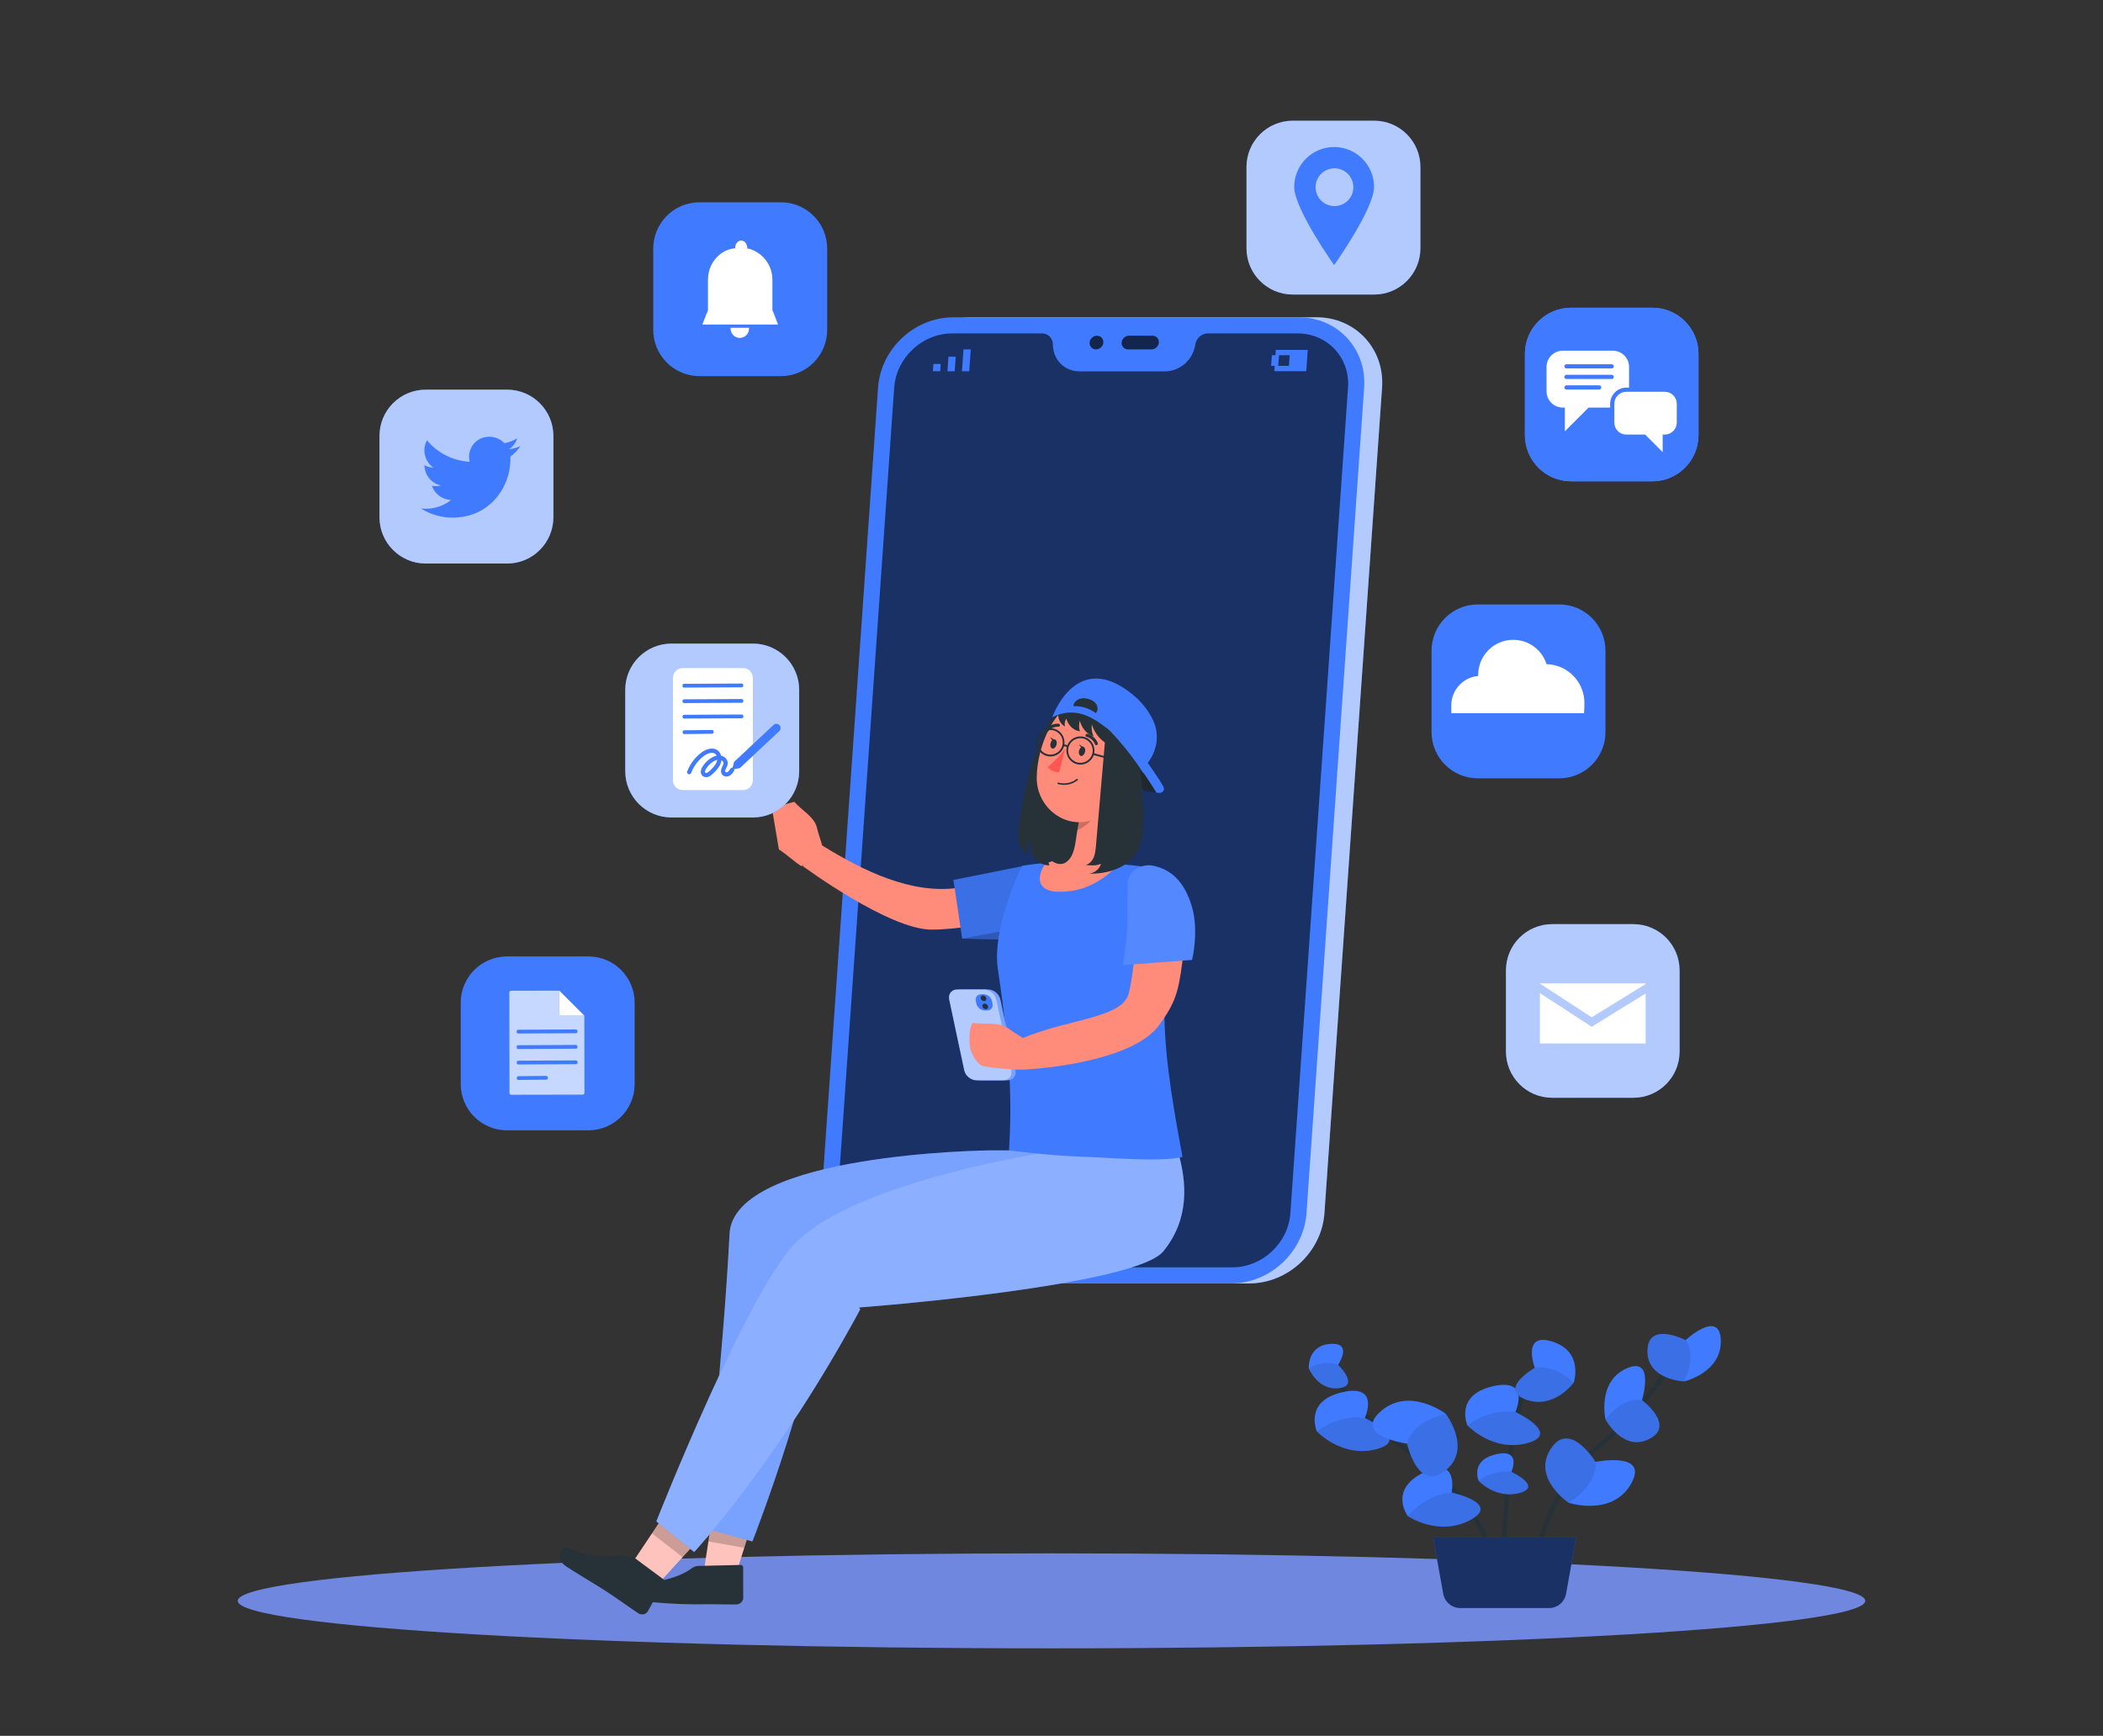 <svg width="470" height="388" viewBox="0 0 470 388" fill="none" xmlns="http://www.w3.org/2000/svg">
<rect x="0" y="0" width="470" height="388" fill="#333333" stroke="none"/>
<path d="M235 368.439C335.443 368.439 416.869 363.686 416.869 357.821C416.869 351.957 335.443 347.203 235 347.203C134.557 347.203 53.131 351.957 53.131 357.821C53.131 363.686 134.557 368.439 235 368.439Z" fill="#6F87DE"/>
<path d="M279.18 286.87H201.982C193.297 286.87 186.749 279.826 187.359 271.149L200.238 86.645C200.847 77.959 208.38 70.924 217.056 70.924H294.253C302.939 70.924 309.487 77.968 308.877 86.645L295.998 271.149C295.398 279.835 287.866 286.87 279.18 286.87Z" fill="#407BFF"/>
<path opacity="0.6" d="M279.18 286.87H201.982C193.297 286.87 186.749 279.826 187.359 271.149L200.238 86.645C200.847 77.959 208.38 70.924 217.056 70.924H294.253C302.939 70.924 309.487 77.968 308.877 86.645L295.998 271.149C295.398 279.835 287.866 286.87 279.18 286.87Z" fill="white"/>
<path d="M275.175 286.87H197.977C189.291 286.87 182.744 279.826 183.354 271.149L196.232 86.645C196.842 77.959 204.374 70.924 213.051 70.924H290.248C298.934 70.924 305.481 77.968 304.872 86.645L291.993 271.149C291.383 279.835 283.851 286.87 275.175 286.87Z" fill="#407BFF"/>
<path d="M289.995 74.525H269.931C268.618 74.525 267.436 75.501 267.183 76.805L267.061 77.433C266.432 80.613 263.553 83.005 260.345 83.005H241.266C238.058 83.005 235.516 80.622 235.328 77.433L235.291 76.805C235.216 75.501 234.175 74.525 232.861 74.525H212.798C206.11 74.525 200.303 79.947 199.834 86.644L186.956 271.149C186.487 277.837 191.533 283.268 198.23 283.268H275.428C282.116 283.268 287.922 277.846 288.391 271.149L301.27 86.644C301.739 79.947 296.692 74.525 289.995 74.525Z" fill="#407BFF"/>
<path opacity="0.6" d="M301.27 86.644L301.007 90.396L288.391 271.158C287.922 277.856 282.116 283.277 275.428 283.277H198.23C191.533 283.277 186.496 277.856 186.965 271.158L199.581 90.396L199.844 86.644C200.313 79.956 206.11 74.525 212.798 74.525H232.871C234.184 74.525 235.225 75.501 235.3 76.814L235.338 77.433C235.516 80.613 238.067 83.005 241.266 83.005H260.335C263.553 83.005 266.432 80.613 267.051 77.433L267.173 76.814C267.436 75.501 268.618 74.525 269.931 74.525H289.995C296.692 74.525 301.739 79.956 301.27 86.644Z" fill="black"/>
<g opacity="0.7">
<path d="M246.584 76.57C246.528 77.414 245.787 78.099 244.943 78.099C244.099 78.099 243.461 77.414 243.517 76.57C243.573 75.726 244.314 75.041 245.159 75.041C246.012 75.041 246.65 75.726 246.584 76.57Z" fill="black"/>
<path d="M257.568 75.041C256.959 75.041 252.916 75.041 252.315 75.041C251.471 75.041 250.73 75.726 250.674 76.57C250.618 77.414 251.256 78.099 252.1 78.099C252.625 78.099 256.827 78.099 257.353 78.099C258.197 78.099 258.938 77.414 258.994 76.57C259.05 75.726 258.412 75.041 257.568 75.041Z" fill="black"/>
</g>
<path d="M208.502 82.976H210.124L210.237 81.353H208.614L208.502 82.976Z" fill="#407BFF"/>
<path d="M211.86 81.355L211.747 82.978H213.37L213.482 81.355L213.595 79.732H211.972L211.86 81.355Z" fill="#407BFF"/>
<path d="M215.33 78.1L215.218 79.732L215.105 81.355L214.992 82.977H216.615L216.728 81.355L216.84 79.732L216.953 78.1H215.33Z" fill="#407BFF"/>
<path d="M285.136 78.211L285.052 79.402H284.254L284.086 81.785H284.883L284.798 82.976H291.937L292.265 78.211H285.136ZM288.063 81.785H285.68L285.849 79.402H288.232L288.063 81.785Z" fill="#407BFF"/>
<path d="M343.569 347.688C343.538 347.688 343.507 347.688 343.465 347.678C343.183 347.626 342.994 347.343 343.047 347.061C343.078 346.904 346.278 330.936 358.053 321.922C367.035 315.041 376.614 299.376 376.708 299.219C376.855 298.968 377.179 298.895 377.43 299.042C377.681 299.188 377.754 299.512 377.608 299.763C377.514 299.92 367.83 315.763 358.691 322.759C347.229 331.522 344.113 347.103 344.082 347.26C344.04 347.511 343.82 347.688 343.569 347.688Z" fill="#263238"/>
<path d="M356.589 326.763C356.589 326.763 368.729 324.306 364.505 331.689C360.28 339.071 350.607 335.913 350.607 335.913C350.607 335.913 342.335 330.455 346.56 323.867C350.785 317.258 356.589 326.763 356.589 326.763Z" fill="#407BFF"/>
<path opacity="0.1" d="M346.56 323.857C350.785 317.258 356.589 326.764 356.589 326.764C356.589 326.764 357.467 331.511 350.607 335.914C350.607 335.903 342.335 330.455 346.56 323.857Z" fill="black"/>
<path d="M376.708 299.543C376.708 299.543 384.405 292.453 384.583 299.637C384.76 306.832 376.384 308.777 376.384 308.777C376.384 308.777 368.018 308.453 368.186 301.833C368.353 295.225 376.708 299.543 376.708 299.543Z" fill="#407BFF"/>
<path opacity="0.1" d="M368.186 301.835C368.353 295.216 376.708 299.545 376.708 299.545C376.708 299.545 379.427 302.598 376.384 308.778C376.384 308.778 368.018 308.454 368.186 301.835Z" fill="black"/>
<path d="M366.973 312.952C366.973 312.952 369.995 302.934 363.449 305.904C356.902 308.874 358.806 317.271 358.806 317.271C358.806 317.271 362.748 324.654 368.625 321.621C374.502 318.588 366.973 312.952 366.973 312.952Z" fill="#407BFF"/>
<path opacity="0.1" d="M368.625 321.62C374.502 318.587 366.973 312.951 366.973 312.951C366.973 312.951 363.041 311.832 358.806 317.259C358.806 317.259 362.748 324.652 368.625 321.62Z" fill="black"/>
<path d="M333.541 347.689C333.321 347.689 333.123 347.553 333.05 347.344C332.997 347.208 328.041 333.373 316.025 325.812C303.749 318.074 298.185 308.474 298.133 308.38C297.987 308.129 298.081 307.815 298.332 307.669C298.583 307.523 298.896 307.617 299.043 307.868C299.095 307.962 304.543 317.352 316.59 324.934C328.919 332.693 333.991 346.852 334.043 346.999C334.137 347.27 333.991 347.563 333.719 347.668C333.656 347.678 333.604 347.689 333.541 347.689Z" fill="#263238"/>
<path d="M335.831 347.687C335.821 347.687 335.81 347.687 335.789 347.687C335.497 347.666 335.287 347.415 335.308 347.123C335.319 347.008 336.197 335.034 337.138 323.814C338.1 312.436 342.932 306.12 343.141 305.859C343.319 305.628 343.643 305.587 343.873 305.764C344.103 305.942 344.145 306.266 343.967 306.496C343.915 306.559 339.115 312.854 338.184 323.897C337.243 335.107 336.354 347.081 336.354 347.196C336.333 347.478 336.103 347.687 335.831 347.687Z" fill="#263238"/>
<path d="M338.676 315.616C338.676 315.616 342.21 307.857 333.593 309.865C324.977 311.873 327.957 318.607 327.957 318.607C327.957 318.607 333.614 324.652 341.342 322.56C349.06 320.458 338.676 315.616 338.676 315.616Z" fill="#407BFF"/>
<path opacity="0.1" d="M341.342 322.549C349.059 320.458 338.676 315.616 338.676 315.616C338.676 315.616 333.363 314.528 327.957 318.607C327.967 318.596 333.625 324.641 341.342 322.549Z" fill="black"/>
<path d="M305.024 316.954C305.024 316.954 308.559 309.195 299.942 311.203C291.325 313.211 294.306 319.945 294.306 319.945C294.306 319.945 299.963 325.989 307.691 323.898C315.408 321.796 305.024 316.954 305.024 316.954Z" fill="#407BFF"/>
<path opacity="0.1" d="M307.691 323.887C315.408 321.796 305.024 316.954 305.024 316.954C305.024 316.954 299.712 315.866 294.306 319.945C294.306 319.945 299.973 325.978 307.691 323.887Z" fill="black"/>
<path d="M324.422 333.61C324.422 333.61 326.148 325.255 318.19 329.124C310.232 332.993 314.634 338.891 314.634 338.891C314.634 338.891 321.494 343.534 328.553 339.78C335.612 336.037 324.422 333.61 324.422 333.61Z" fill="#407BFF"/>
<path opacity="0.1" d="M328.553 339.781C335.612 336.027 324.422 333.611 324.422 333.611C324.422 333.611 318.995 333.737 314.634 338.892C314.634 338.903 321.494 343.535 328.553 339.781Z" fill="black"/>
<path d="M337.776 328.99C337.776 328.99 340.181 323.698 334.315 325.068C328.438 326.438 330.477 331.029 330.477 331.029C330.477 331.029 334.336 335.149 339.596 333.716C344.856 332.284 337.776 328.99 337.776 328.99Z" fill="#407BFF"/>
<path opacity="0.1" d="M339.585 333.717C344.845 332.295 337.766 328.99 337.766 328.99C337.766 328.99 334.137 328.248 330.456 331.029C330.467 331.019 334.325 335.139 339.585 333.717Z" fill="black"/>
<path d="M343.005 305.723C343.005 305.723 339.983 297.629 346.989 299.888C353.995 302.147 351.726 309.028 351.726 309.028C351.726 309.028 347.282 315.145 340.997 312.824C334.723 310.502 343.005 305.723 343.005 305.723Z" fill="#407BFF"/>
<path opacity="0.1" d="M340.997 312.834C334.723 310.513 343.005 305.734 343.005 305.734C343.005 305.734 347.282 304.73 351.726 309.049C351.726 309.038 347.282 315.156 340.997 312.834Z" fill="black"/>
<path d="M299.053 305.064C299.053 305.064 302.494 300.013 297.296 300.389C292.11 300.766 292.507 305.879 292.507 305.879C292.507 305.879 294.536 310.836 299.241 310.292C303.947 309.738 299.053 305.064 299.053 305.064Z" fill="#407BFF"/>
<path opacity="0.1" d="M299.241 310.284C303.947 309.74 299.053 305.066 299.053 305.066C299.053 305.066 296.282 303.654 292.507 305.871C292.507 305.882 294.536 310.828 299.241 310.284Z" fill="black"/>
<path d="M314.467 322.685C314.467 322.685 302.201 321.012 308.611 315.428C315.032 309.844 323.126 316.024 323.126 316.024C323.126 316.024 329.139 323.898 322.979 328.74C316.82 333.561 314.467 322.685 314.467 322.685Z" fill="#407BFF"/>
<path opacity="0.1" d="M322.979 328.729C316.82 333.56 314.467 322.685 314.467 322.685C314.467 322.685 315.199 317.906 323.126 316.023C323.126 316.013 329.128 323.887 322.979 328.729Z" fill="black"/>
<path d="M326.367 359.432H346.173C348.056 359.432 349.666 358.083 350.001 356.232L352.259 343.652H320.292L322.551 356.232C322.875 358.073 324.485 359.432 326.367 359.432Z" fill="#407BFF"/>
<path opacity="0.6" d="M326.367 359.432H346.173C348.056 359.432 349.666 358.083 350.001 356.232L352.259 343.652H320.292L322.551 356.232C322.875 358.073 324.485 359.432 326.367 359.432Z" fill="black"/>
<path d="M159.21 338.703L156.987 353.261H164.022L168.646 338.703H159.21Z" fill="#FFC3BD"/>
<path d="M156.095 350.016L165.494 349.8C165.822 349.781 166.085 350.016 166.085 350.316L166.104 357.219C166.057 357.97 165.372 358.608 164.556 358.626C161.283 358.655 159.735 358.505 155.598 358.608C151.171 358.589 146.781 358.298 142.438 357.745C139.09 357.173 139.99 354.03 141.51 353.974C148.348 353.721 152.165 352.295 154.623 350.532C155.045 350.213 155.57 350.034 156.095 350.016Z" fill="#263238"/>
<path opacity="0.2" d="M158.319 344.547L159.21 338.703H168.646L166.376 345.982L158.319 344.547Z" fill="black"/>
<path d="M221.127 257.135C221.127 257.135 163.928 257.707 163.037 275.82C161.77 301.868 157.371 341.583 157.371 341.583L168.158 344.547C168.158 344.547 183.541 305.17 184.142 284.834C200.228 281.626 241.594 284.834 246.453 274.263C248.835 268.766 249.464 262.875 248.291 257.135H221.127Z" fill="#407BFF"/>
<path opacity="0.3" d="M221.127 257.135C221.127 257.135 163.928 257.707 163.037 275.82C161.77 301.868 157.371 341.583 157.371 341.583L168.158 344.547C168.158 344.547 183.541 305.17 184.142 284.834C200.228 281.626 241.594 284.834 246.453 274.263C248.835 268.766 249.464 262.875 248.291 257.135H221.127Z" fill="white"/>
<path d="M149.295 337.381L141.594 348.899L145.993 355.231L156.499 343.74L149.295 337.381Z" fill="#FFC3BD"/>
<path opacity="0.2" d="M152.55 348.065L156.499 343.741L149.942 336.434L145.712 342.728L152.55 348.065Z" fill="black"/>
<path d="M141.969 348.336L148.113 352.895C148.413 353.064 148.516 353.43 148.357 353.711C148.357 353.711 148.357 353.72 148.348 353.72L144.764 360.193C144.324 360.877 143.395 361.056 142.673 360.615C139.821 358.72 138.545 357.669 134.897 355.324C132.664 353.889 129.756 352.201 126.661 350.212C123.566 348.224 125.517 345.391 126.98 345.982C133.621 348.58 135.807 347.923 138.883 347.708C139.427 347.661 141.491 348.055 141.969 348.336Z" fill="#263238"/>
<path d="M146.687 340.063L155.139 346.911C155.139 346.911 173.711 327.016 192.246 292.685L192.011 292.253C208.689 290.95 254.52 286.41 259.988 279.694C265.776 272.602 265.372 264.498 263.187 257.135L236.032 257.144C236.032 257.144 192.621 263.569 178.439 277.18C167.736 286.644 146.687 340.063 146.687 340.063Z" fill="#407BFF"/>
<g opacity="0.4">
<path d="M146.687 340.063L155.139 346.911C155.139 346.911 173.711 327.016 192.246 292.685L192.011 292.253C208.689 290.95 254.52 286.41 259.988 279.694C265.776 272.602 265.372 264.498 263.187 257.135L236.032 257.144C236.032 257.144 192.621 263.569 178.439 277.18C167.736 286.644 146.687 340.063 146.687 340.063Z" fill="white"/>
</g>
<path d="M233.152 195.614C226.868 196.552 220.583 197.49 214.298 198.428C203.746 200.004 192.809 194.591 183.738 188.973L179.358 193.55C179.358 193.55 198.577 207.751 208.145 207.789C213.567 207.808 222.046 206.363 228.368 205.116C232.683 204.262 235.028 199.581 233.152 195.614Z" fill="#FF8B7B"/>
<path d="M172.51 180.624C173.036 183.701 173.552 186.787 174.077 189.863C175.831 190.98 177.351 192.49 179.105 193.606C180.784 192.584 182.782 190.942 183.804 189.254C183.476 187.819 182.894 186.44 182.575 185.005C182.031 182.622 179.123 181.065 177.519 179.227C176.075 179.564 173.946 180.286 172.51 180.624Z" fill="#FF8B7B"/>
<path d="M229.147 210.17L215.03 209.804L213.088 196.682C213.088 196.682 220.939 195.134 228.293 193.643C228.603 197.901 228.837 205.902 229.147 210.17Z" fill="#407BFF"/>
<path opacity="0.1" d="M229.147 210.17L215.03 209.804L213.088 196.682C213.088 196.682 220.939 195.134 228.293 193.643C228.603 197.901 228.837 205.902 229.147 210.17Z" fill="black"/>
<path opacity="0.2" d="M215.03 209.795L228.19 207.365L228.246 210.189L215.03 209.795Z" fill="black"/>
<path d="M264.275 258.59C259.247 259.772 249.567 258.825 240.45 258.487C234.109 258.243 225.498 257.136 225.498 257.136C226.173 246.499 225.883 235.834 223.003 216.549C221.634 207.366 228.378 193.53 228.406 193.53C229.456 193.362 230.582 193.212 231.755 193.071C232.411 192.996 233.068 192.94 233.743 192.883C239.212 192.658 244.68 192.752 250.139 193.155C251.171 193.221 252.212 193.324 253.244 193.427C254.257 193.54 255.111 193.652 255.974 193.774L257.184 193.953C260.307 194.45 262.437 197.367 261.939 200.481C261.939 200.5 261.939 200.519 261.93 200.547C261.433 204.927 261.039 208.782 260.757 212.3C260.748 212.412 260.739 212.534 260.739 212.647C260.41 216.549 260.232 220.057 260.204 223.425C260.101 233.968 261.377 243.047 264.275 258.59Z" fill="#407BFF"/>
<path d="M260.823 211.098C260.804 211.502 260.776 211.915 260.767 212.318C260.758 212.43 260.748 212.552 260.748 212.665C260.42 216.567 260.242 220.075 260.213 223.443C257.887 219.015 255.598 212.731 255.749 209.598L260.823 211.098Z" fill="#407BFF"/>
<path opacity="0.2" d="M260.823 211.098C260.804 211.502 260.776 211.915 260.767 212.318C260.758 212.384 260.757 212.44 260.757 212.505C260.429 216.483 260.242 220.038 260.213 223.443C257.887 219.015 255.598 212.731 255.749 209.598L260.823 211.098Z" fill="black"/>
<path d="M248.798 174.715C247.672 179.977 246.491 189.61 250.111 193.193C247.203 195.998 243.395 199.215 237.139 199.337C230.873 199.459 232.045 195.135 233.734 192.921C239.643 191.608 239.559 187.256 238.602 183.138L248.798 174.715Z" fill="#FF8B7B"/>
<path opacity="0.2" d="M244.652 178.119L238.621 183.1C238.855 184.057 239.015 185.032 239.08 186.017C241.725 185.595 243.986 183.878 245.093 181.44C245.656 179.939 245.215 178.335 244.652 178.119Z" fill="black"/>
<path d="M235.46 159.649C231.07 167.491 228.64 176.186 227.684 185.125C227.562 186.288 227.477 187.489 227.815 188.605C228.153 189.721 228.997 190.762 230.141 190.997C229.166 190.153 229.372 188.774 230.347 187.93C230.122 189.121 230.554 191.016 231.332 191.944C232.111 192.873 233.312 193.436 234.531 193.426C234.315 192.882 234.268 192.31 234.39 191.738C235.253 192.929 236.989 193.586 238.208 192.76C240.253 191.382 240.3 188.333 240.722 185.904C242.213 177.443 243.705 168.992 245.187 160.531C244.202 159.274 242.663 158.655 241.069 158.589C239.474 158.523 237.908 158.927 236.36 159.321C236.473 159.321 236.595 159.33 236.707 159.33" fill="#263238"/>
<path d="M253.469 168.889C251.265 175.699 250.308 179.789 245.909 182.434C239.277 186.411 231.558 181.036 231.698 173.682C231.82 167.088 235.413 157.07 242.889 156.067C248.226 155.326 253.15 159.04 253.901 164.377C254.116 165.897 253.966 167.445 253.469 168.889Z" fill="#FF8B7B"/>
<path d="M248.882 170.672C248.385 172.032 247.785 173.345 247.091 174.611C248.207 174.171 250.327 173.983 251.528 174.058C252.053 174.086 252.578 174.171 253.103 174.142C253.629 174.114 254.173 173.964 254.548 173.589C255.017 173.12 255.139 172.379 254.951 171.741C254.754 171.103 254.295 170.578 253.741 170.212C253.141 169.8 252.409 169.546 251.687 169.574C250.946 169.603 249.136 169.987 248.882 170.672Z" fill="#263238"/>
<path d="M254.023 176.112C252.841 177.228 251.256 177.828 249.623 177.781C247.466 177.706 247.035 175.615 248.188 173.917C249.22 172.388 251.593 170.596 253.488 171.506C255.383 172.416 255.448 174.761 254.023 176.112Z" fill="#FF8B7B"/>
<path d="M238.067 167.295C236.96 168.843 235.647 170.231 234.165 171.431C234.925 172.613 236.726 172.632 236.726 172.632L238.067 167.295Z" fill="#FF5652"/>
<path d="M237.204 175.398C238.508 175.567 239.831 175.201 240.853 174.376C240.928 174.31 240.928 174.207 240.862 174.132C240.797 174.057 240.694 174.057 240.619 174.122C239.465 175.023 237.945 175.323 236.529 174.929C236.435 174.91 236.351 174.957 236.323 175.051C236.304 175.145 236.351 175.239 236.444 175.267C236.698 175.314 236.951 175.361 237.204 175.398Z" fill="#263238"/>
<path d="M244.98 166.563C245.037 166.572 245.102 166.563 245.149 166.544C245.318 166.469 245.402 166.272 245.337 166.103V166.094C244.943 165.062 244.07 164.293 243.001 164.03C242.823 163.993 242.645 164.115 242.607 164.302C242.607 164.302 242.607 164.302 242.607 164.312C242.57 164.49 242.692 164.668 242.87 164.706C243.714 164.921 244.399 165.54 244.708 166.347C244.746 166.478 244.858 166.553 244.98 166.563Z" fill="#263238"/>
<path d="M233.949 163.58C234.062 163.589 234.175 163.542 234.25 163.458C234.794 162.783 235.628 162.398 236.501 162.445C236.688 162.464 236.857 162.332 236.885 162.145C236.914 161.957 236.782 161.788 236.595 161.77C235.497 161.694 234.428 162.163 233.734 163.017C233.612 163.158 233.631 163.374 233.771 163.495C233.818 163.542 233.884 163.57 233.949 163.58Z" fill="#263238"/>
<path d="M255.824 197.095C255.777 197.067 255.702 197.086 255.692 197.133C253.769 205.162 254.145 213.538 252.325 221.821C251.059 227.608 239.54 227.515 228.509 232.045L229.775 239.014C229.775 239.014 252.709 237.804 259.022 229.175C262.596 224.279 263.393 221.868 264.275 214.72C265.185 207.376 265.644 197.996 260.823 197.095H255.824Z" fill="#FF8B7B"/>
<path d="M219.12 241.463H225.16C226.399 241.463 227.196 240.459 226.933 239.212L223.575 223.425C223.313 222.187 222.093 221.174 220.846 221.174H214.805C213.567 221.174 212.769 222.177 213.032 223.425L216.39 239.212C216.653 240.459 217.872 241.463 219.12 241.463Z" fill="#407BFF"/>
<path opacity="0.3" d="M219.12 241.463H225.16C226.399 241.463 227.196 240.459 226.933 239.212L223.575 223.425C223.313 222.187 222.093 221.174 220.846 221.174H214.805C213.567 221.174 212.769 222.177 213.032 223.425L216.39 239.212C216.653 240.459 217.872 241.463 219.12 241.463Z" fill="white"/>
<path d="M218.229 241.463H224.269C225.507 241.463 226.305 240.459 226.042 239.212L222.684 223.425C222.421 222.187 221.202 221.174 219.954 221.174H213.914C212.676 221.174 211.878 222.177 212.141 223.425L215.499 239.212C215.762 240.459 216.99 241.463 218.229 241.463Z" fill="#407BFF"/>
<path opacity="0.6" d="M218.229 241.463H224.269C225.507 241.463 226.305 240.459 226.042 239.212L222.684 223.425C222.421 222.187 221.202 221.174 219.954 221.174H213.914C212.676 221.174 211.878 222.177 212.141 223.425L215.499 239.212C215.762 240.459 216.99 241.463 218.229 241.463Z" fill="white"/>
<path d="M220.63 225.853H220.039C219.204 225.853 218.388 225.178 218.21 224.343L218.088 223.752C217.91 222.918 218.444 222.242 219.279 222.242H219.87C220.705 222.242 221.521 222.918 221.699 223.752L221.821 224.343C221.999 225.178 221.465 225.853 220.63 225.853Z" fill="#407BFF"/>
<path d="M219.176 223.142C219.251 223.489 219.589 223.771 219.936 223.771C220.283 223.771 220.499 223.489 220.433 223.142C220.358 222.795 220.02 222.514 219.673 222.514C219.326 222.514 219.101 222.804 219.176 223.142Z" fill="#263238"/>
<path d="M219.56 224.953C219.636 225.3 219.973 225.581 220.32 225.581C220.667 225.581 220.883 225.3 220.817 224.953C220.742 224.606 220.405 224.324 220.058 224.324C219.711 224.324 219.485 224.606 219.56 224.953Z" fill="#263238"/>
<path d="M219.157 238.077C219.767 238.592 227.468 239.324 229.775 239.015C230.479 236.932 229.86 234.822 229.513 232.655C228.199 231.661 226.708 230.901 225.395 229.916C223.219 228.274 220.067 229.044 217.375 228.631C216.775 229.438 216.587 231.398 216.671 233.105C216.765 235.028 217.685 236.829 219.157 238.077Z" fill="#FF8B7B"/>
<path d="M252.015 197.367C251.865 206.522 252.353 206.691 250.937 215.733L266.414 214.551C266.414 214.551 268.055 208.004 266.292 202.376C264.988 198.221 262.662 194.506 257.662 193.493C255.336 193.015 252.062 194.544 252.015 197.367Z" fill="#407BFF"/>
<path opacity="0.1" d="M252.015 197.367C251.865 206.522 252.353 206.691 250.937 215.733L266.414 214.551C266.414 214.551 268.055 208.004 266.292 202.376C264.988 198.221 262.662 194.506 257.662 193.493C255.336 193.015 252.062 194.544 252.015 197.367Z" fill="white"/>
<path d="M259.566 176.298C259.463 176.646 259.097 176.871 258.731 176.918C258.638 176.927 258.347 176.908 257.953 176.861C256.921 176.749 255.27 176.486 255.007 176.411C253.647 173.606 254.36 171.233 252.325 168.879C252.981 169.188 253.619 169.442 254.266 169.695C254.895 169.948 255.523 170.192 256.18 170.502C257.165 171.965 258.431 173.691 259.304 175.22C259.491 175.557 259.679 175.933 259.566 176.298Z" fill="#263238"/>
<path d="M248.423 161.056C248.723 162.867 248.629 164.837 248.207 166.628C246.209 165.878 244.633 163.983 244.024 161.938C243.892 162.839 244.014 163.795 244.427 164.611C242.86 164.105 241.707 162.679 241.331 161.084C241.125 161.919 241.059 162.651 241.369 163.458C239.915 163.336 238.668 162.041 238.32 160.625C237.955 161.178 237.861 161.75 238.002 162.398C236.942 161.807 236.323 160.512 236.529 159.312C236.735 158.111 237.758 157.107 238.958 156.91C240.75 156.62 242.635 156.779 244.23 157.651C245.824 158.524 247.138 159.781 248.423 161.056Z" fill="#263238"/>
<path opacity="0.2" d="M260.101 176.599C259.988 176.955 259.623 177.181 259.247 177.237C259.144 177.246 258.853 177.227 258.459 177.181C257.409 177.059 255.72 176.796 255.448 176.721C254.06 173.86 254.782 171.431 252.709 169.029C253.385 169.348 254.032 169.601 254.689 169.864C255.336 170.117 255.974 170.371 256.64 170.69C257.653 172.181 258.938 173.944 259.829 175.511C260.026 175.83 260.223 176.214 260.101 176.599Z" fill="black"/>
<path d="M260.101 176.598C259.988 176.955 259.623 177.18 259.247 177.236C259.144 177.245 258.853 177.227 258.459 177.18C257.109 174.994 255.683 172.856 254.182 170.764C254.342 170.435 254.52 170.154 254.689 169.863C255.336 170.117 255.974 170.37 256.64 170.689C257.653 172.18 258.938 173.944 259.829 175.51C260.026 175.829 260.223 176.214 260.101 176.598Z" fill="#407BFF"/>
<path d="M256.612 170.389C256.612 170.436 255.552 172.772 255.552 172.847C255.43 172.669 255.308 172.481 255.176 172.293C253.441 169.714 248.198 163.467 247.438 162.857C244.164 160.212 240.206 157.829 235.178 160.306C235.816 158.542 241.228 145.504 253.15 155.25C255.636 157.276 257.287 159.799 258.009 161.75C258.91 164.142 258.788 167.435 256.612 170.389Z" fill="#407BFF"/>
<path d="M245.065 159.19C245.44 158.609 245.318 157.793 244.896 157.239C244.474 156.686 243.808 156.358 243.132 156.198C242.457 156.029 241.725 156.011 241.088 156.283C240.45 156.555 239.924 157.155 239.887 157.849C241.847 157.783 243.311 158.299 244.933 159.397L245.065 159.19Z" fill="#263238"/>
<path d="M242.485 168.121C242.316 168.674 241.922 169.059 241.557 168.965C241.191 168.871 241.013 168.337 241.153 167.774C241.303 167.211 241.716 166.827 242.082 166.92C242.457 167.014 242.635 167.558 242.485 168.121Z" fill="#263238"/>
<path d="M242.054 167.163C242.091 167.21 242.044 167.285 241.979 167.295C241.922 167.304 241.866 167.266 241.81 167.229C241.528 167.004 241.303 166.713 241.163 166.385C241.453 166.629 241.772 166.788 242.11 166.957C242.101 167.023 242.073 167.107 242.054 167.163Z" fill="#263238"/>
<path d="M236.126 166.469C235.957 167.023 235.563 167.407 235.197 167.313C234.831 167.22 234.644 166.685 234.784 166.122C234.934 165.559 235.347 165.184 235.722 165.278C236.097 165.381 236.276 165.907 236.126 166.469Z" fill="#263238"/>
<path d="M235.591 165.53C235.628 165.577 235.582 165.652 235.516 165.662C235.46 165.671 235.403 165.634 235.347 165.596C235.066 165.371 234.841 165.08 234.7 164.752C234.991 164.996 235.31 165.155 235.647 165.324C235.638 165.39 235.61 165.474 235.591 165.53Z" fill="#263238"/>
<path d="M250.364 171.468C249.708 170.324 248.648 169.499 247.372 169.152L244.539 168.382C244.868 166.769 243.902 165.146 242.288 164.705C240.722 164.283 239.118 165.118 238.536 166.6C238.349 166.459 238.105 166.394 237.87 166.422C238.114 164.855 237.157 163.317 235.6 162.886C233.921 162.426 232.177 163.42 231.726 165.099C231.267 166.778 232.261 168.523 233.94 168.973C235.582 169.424 237.279 168.476 237.776 166.863C238.002 166.769 238.255 166.835 238.405 167.032C238.02 168.673 238.996 170.352 240.637 170.802C242.251 171.243 243.911 170.333 244.446 168.776L247.278 169.545C248.451 169.864 249.426 170.624 250.027 171.675L250.693 172.838L251.04 172.641L250.364 171.468ZM234.043 168.579C232.58 168.176 231.708 166.666 232.111 165.203C232.514 163.739 234.024 162.867 235.488 163.27C236.951 163.674 237.823 165.184 237.42 166.647C237.026 168.11 235.506 168.983 234.043 168.579ZM240.741 170.408C239.277 170.005 238.405 168.495 238.808 167.032C239.212 165.568 240.722 164.696 242.185 165.099C243.648 165.503 244.521 167.013 244.117 168.476C243.723 169.939 242.204 170.802 240.741 170.408Z" fill="#263238"/>
<path d="M255.552 182.865C255.552 185.566 255.355 188.399 253.919 190.688C251.781 194.093 247.372 195.396 243.358 195.274C244.586 195.171 245.712 194.261 246.078 193.07C244.952 193.558 243.845 193.455 242.635 193.342C243.47 193.136 244.108 192.423 244.446 191.626C244.774 190.819 244.849 189.947 244.933 189.084C245.684 180.341 246.472 171.402 247.213 162.66C248.01 163.176 249.614 165.033 249.942 165.408C251.856 167.594 253.094 169.207 254.792 171.721C254.811 171.824 255.561 179.347 255.552 182.865Z" fill="#263238"/>
<path d="M174.518 84.076H156.339C150.627 84.076 145.993 79.442 145.993 73.73V55.561C145.993 49.849 150.627 45.215 156.339 45.215H174.518C180.23 45.215 184.864 49.849 184.864 55.561V73.739C184.864 79.442 180.23 84.076 174.518 84.076Z" fill="#407BFF"/>
<path d="M167.398 73.466C167.398 74.602 166.47 75.53 165.335 75.53C164.2 75.53 163.281 74.602 163.281 73.466C163.281 73.401 163.281 73.335 163.29 73.269H167.398C167.398 73.335 167.398 73.401 167.398 73.466Z" fill="white"/>
<path d="M164.303 55.429C164.303 54.51 164.913 53.76 165.654 53.76C166.404 53.76 167.004 54.51 167.004 55.429C167.004 55.486 167.004 55.533 166.995 55.589H164.303C164.303 55.533 164.303 55.476 164.303 55.429Z" fill="white"/>
<path d="M173.889 72.538H156.968L158.159 69.499H158.225V62.52C158.225 59.406 160.166 56.639 162.98 55.748C164.35 55.316 166.836 55.316 168.017 55.795C168.955 56.179 169.809 56.723 170.512 57.417C171.816 58.721 172.623 60.522 172.623 62.511V69.489H172.707L173.889 72.538Z" fill="white"/>
<path d="M113.332 125.966H95.154C89.441 125.966 84.807 121.333 84.807 115.62V97.442C84.807 91.729 89.441 87.096 95.154 87.096H113.332C119.044 87.096 123.678 91.729 123.678 97.442V115.62C123.669 121.333 119.044 125.966 113.332 125.966Z" fill="#407BFF"/>
<path opacity="0.6" d="M113.332 125.966H95.154C89.441 125.966 84.807 121.333 84.807 115.62V97.442C84.807 91.729 89.441 87.096 95.154 87.096H113.332C119.044 87.096 123.678 91.729 123.678 97.442V115.62C123.669 121.333 119.044 125.966 113.332 125.966Z" fill="white"/>
<path fill-rule="evenodd" clip-rule="evenodd" d="M100.838 111.756C98.849 111.681 97.151 110.433 96.523 108.576C97.17 108.707 97.846 108.679 98.502 108.51H98.568C97.302 108.248 96.223 107.488 95.557 106.409C95.097 105.687 94.863 104.843 94.863 103.97C95.472 104.308 96.157 104.496 96.87 104.533C95.913 103.877 95.247 102.892 94.985 101.747C94.694 100.65 94.853 99.449 95.435 98.418C97.771 101.26 101.204 102.986 104.965 103.22C104.974 103.032 104.899 102.873 104.881 102.714C104.721 101.691 104.946 100.622 105.518 99.712C106.194 98.605 107.338 97.855 108.605 97.677C110.096 97.433 111.587 97.902 112.61 98.962C112.666 99.037 112.769 99.065 112.863 99.037C113.792 98.84 114.692 98.502 115.518 98.023H115.583C115.264 98.99 114.617 99.843 113.764 100.415C114.636 100.312 115.499 100.087 116.315 99.721C116.137 99.956 115.977 100.19 115.799 100.415C115.321 101.016 114.767 101.55 114.148 102.001C114.092 102.029 114.064 102.085 114.073 102.141C114.092 102.817 114.054 103.501 113.97 104.177C113.82 105.574 113.435 106.953 112.844 108.248C112.244 109.58 111.419 110.808 110.405 111.868C108.698 113.66 106.503 114.889 104.121 115.386C103.277 115.564 102.423 115.667 101.56 115.695C98.934 115.77 96.373 115.086 94.197 113.726L94.075 113.651C95.613 113.838 97.189 113.622 98.662 113.022C99.421 112.694 100.163 112.272 100.838 111.756Z" fill="#407BFF"/>
<path d="M131.492 252.652H113.313C107.601 252.652 102.967 248.018 102.967 242.306V224.127C102.967 218.415 107.601 213.781 113.313 213.781H131.492C137.204 213.781 141.838 218.415 141.838 224.127V242.306C141.838 248.018 137.204 252.652 131.492 252.652Z" fill="#407BFF"/>
<path d="M130.591 227.017L130.619 244.266C130.619 244.492 130.441 244.67 130.216 244.67L114.27 244.698C114.045 244.698 113.867 244.52 113.867 244.295L113.829 221.858C113.829 221.633 114.007 221.454 114.232 221.454L124.982 221.436L130.591 227.017Z" fill="#407BFF"/>
<g opacity="0.7">
<path d="M130.591 227.017L130.619 244.266C130.619 244.492 130.441 244.67 130.216 244.67L114.27 244.698C114.045 244.698 113.867 244.52 113.867 244.295L113.829 221.858C113.829 221.633 114.007 221.454 114.232 221.454L124.982 221.436L130.591 227.017Z" fill="white"/>
</g>
<path d="M124.982 221.426L124.991 226.632C124.991 226.857 125.17 227.035 125.395 227.035L130.582 227.026L124.982 221.426Z" fill="#407BFF"/>
<path d="M124.982 221.426L124.991 226.632C124.991 226.857 125.17 227.035 125.395 227.035L130.582 227.026L124.982 221.426Z" fill="white"/>
<path d="M128.687 230.102L115.818 230.167C115.621 230.167 115.452 230.327 115.461 230.533V230.655C115.461 230.852 115.621 231.021 115.827 231.011L128.696 230.946C128.893 230.946 129.062 230.777 129.053 230.58V230.458C129.053 230.261 128.884 230.102 128.687 230.102Z" fill="#407BFF"/>
<path d="M128.696 233.562L115.827 233.628C115.63 233.628 115.461 233.788 115.471 233.994V234.116C115.471 234.313 115.63 234.482 115.836 234.472L128.706 234.407C128.903 234.407 129.072 234.247 129.062 234.041V233.919C129.062 233.722 128.893 233.562 128.696 233.562Z" fill="#407BFF"/>
<path d="M128.706 237.023L115.836 237.089C115.639 237.089 115.471 237.258 115.48 237.455V237.577C115.48 237.774 115.639 237.943 115.846 237.933L128.715 237.868C128.912 237.868 129.081 237.708 129.072 237.502V237.38C129.072 237.183 128.912 237.023 128.706 237.023Z" fill="#407BFF"/>
<path d="M122.074 240.484L115.855 240.55C115.658 240.55 115.489 240.709 115.499 240.916V241.038C115.499 241.235 115.658 241.404 115.865 241.394L122.084 241.329C122.28 241.329 122.449 241.16 122.44 240.963V240.841C122.431 240.644 122.271 240.484 122.074 240.484Z" fill="#407BFF"/>
<path d="M168.261 182.724H150.083C144.37 182.724 139.737 178.091 139.737 172.378V154.2C139.737 148.487 144.37 143.854 150.083 143.854H168.261C173.974 143.854 178.607 148.487 178.607 154.2V172.378C178.607 178.091 173.974 182.724 168.261 182.724Z" fill="#407BFF"/>
<path opacity="0.6" d="M168.261 182.724H150.083C144.37 182.724 139.737 178.091 139.737 172.378V154.2C139.737 148.487 144.37 143.854 150.083 143.854H168.261C173.974 143.854 178.607 148.487 178.607 154.2V172.378C178.607 178.091 173.974 182.724 168.261 182.724Z" fill="white"/>
<path d="M166.085 176.6H152.569C151.377 176.6 150.402 175.634 150.402 174.433V151.499C150.402 150.308 151.368 149.332 152.569 149.332H166.085C167.276 149.332 168.252 150.298 168.252 151.499V174.433C168.243 175.634 167.276 176.6 166.085 176.6Z" fill="white"/>
<path d="M165.344 171.685L163.628 171.994L164.05 170.306L172.876 162.042C173.251 161.686 173.852 161.704 174.208 162.089C174.565 162.464 174.546 163.065 174.161 163.421L165.344 171.685Z" fill="#407BFF"/>
<path d="M157.821 173.71C157.493 173.71 157.174 173.597 156.958 173.372C156.499 172.913 156.508 172.153 156.987 171.393C157.465 170.624 158.112 169.949 158.881 169.461C159.322 169.179 159.744 168.992 160.157 168.907C160.082 168.748 159.979 168.607 159.838 168.504C159.153 167.979 158.046 168.429 157.315 168.973C156.03 169.93 155.017 171.281 154.463 172.772C154.369 173.016 154.107 173.138 153.863 173.044C153.619 172.95 153.497 172.688 153.591 172.444C154.21 170.774 155.336 169.273 156.761 168.213C157.803 167.435 159.313 166.909 160.42 167.754C160.804 168.044 161.039 168.457 161.161 168.898C161.92 169.067 162.671 169.742 162.643 170.633C162.624 171.037 162.455 171.374 162.305 171.674C162.267 171.759 162.221 171.834 162.183 171.918C162.061 172.19 162.033 172.453 162.127 172.556C162.211 172.659 162.455 172.65 162.624 172.547C162.877 172.397 163.074 172.078 163.252 171.806C163.393 171.59 163.674 171.524 163.9 171.656C164.115 171.796 164.181 172.087 164.05 172.303C163.834 172.65 163.562 173.081 163.112 173.353C162.615 173.644 161.855 173.682 161.414 173.157C161.076 172.763 161.048 172.162 161.329 171.534C161.376 171.44 161.423 171.346 161.47 171.252C161.583 171.018 161.695 170.793 161.705 170.596C161.714 170.314 161.508 170.061 161.236 169.92C161.208 170.192 161.142 170.464 161.048 170.699C160.682 171.628 159.969 172.312 159.332 172.922C159.088 173.157 158.787 173.447 158.394 173.597C158.197 173.672 158.009 173.71 157.821 173.71ZM160.279 169.836C159.997 169.902 159.697 170.042 159.369 170.249C158.722 170.661 158.168 171.234 157.774 171.881C157.596 172.181 157.474 172.566 157.615 172.706C157.69 172.781 157.878 172.791 158.028 172.725C158.253 172.641 158.459 172.434 158.666 172.237C159.228 171.693 159.866 171.084 160.157 170.343C160.223 170.192 160.26 170.014 160.279 169.836Z" fill="#407BFF"/>
<path d="M165.747 152.784L152.878 152.849C152.681 152.849 152.512 153.018 152.522 153.215V153.337C152.522 153.534 152.681 153.703 152.887 153.693L165.757 153.628C165.954 153.628 166.123 153.468 166.113 153.262V153.14C166.104 152.943 165.944 152.774 165.747 152.784Z" fill="#407BFF"/>
<path d="M165.757 156.244L152.887 156.31C152.691 156.31 152.522 156.479 152.531 156.676V156.798C152.531 156.995 152.691 157.163 152.897 157.154L165.766 157.088C165.963 157.088 166.132 156.919 166.123 156.723V156.601C166.123 156.404 165.954 156.244 165.757 156.244Z" fill="#407BFF"/>
<path d="M165.766 159.705L152.897 159.771C152.7 159.771 152.531 159.94 152.54 160.137V160.259C152.54 160.455 152.7 160.624 152.906 160.615L165.776 160.549C165.973 160.549 166.141 160.38 166.132 160.183V160.062C166.132 159.865 165.963 159.705 165.766 159.705Z" fill="#407BFF"/>
<path d="M159.135 163.168L152.916 163.234C152.719 163.234 152.55 163.402 152.559 163.599V163.721C152.559 163.918 152.719 164.087 152.925 164.078L159.144 164.012C159.341 164.012 159.51 163.843 159.5 163.646V163.524C159.491 163.327 159.332 163.168 159.135 163.168Z" fill="#407BFF"/>
<path d="M307.104 65.84H288.926C283.213 65.84 278.579 61.206 278.579 55.494V37.325C278.579 31.612 283.213 26.979 288.926 26.979H307.104C312.816 26.979 317.45 31.612 317.45 37.325V55.503C317.441 61.206 312.816 65.84 307.104 65.84Z" fill="#407BFF"/>
<path opacity="0.6" d="M307.104 65.84H288.926C283.213 65.84 278.579 61.206 278.579 55.494V37.325C278.579 31.612 283.213 26.979 288.926 26.979H307.104C312.816 26.979 317.45 31.612 317.45 37.325V55.503C317.441 61.206 312.816 65.84 307.104 65.84Z" fill="white"/>
<path d="M298.165 32.859C293.24 32.859 289.245 36.855 289.245 41.78C289.245 46.704 298.165 59.255 298.165 59.255C298.165 59.255 307.085 46.704 307.085 41.78C307.085 36.855 303.089 32.859 298.165 32.859ZM298.24 46.066C295.904 46.066 294.019 44.172 294.019 41.845C294.019 39.51 295.914 37.624 298.24 37.624C300.576 37.624 302.461 39.519 302.461 41.845C302.47 44.181 300.576 46.066 298.24 46.066Z" fill="#407BFF"/>
<path d="M369.275 107.582H351.124C345.421 107.582 340.797 102.958 340.797 97.255V79.105C340.797 73.402 345.421 68.777 351.124 68.777H369.275C374.978 68.777 379.602 73.402 379.602 79.105V97.255C379.593 102.958 374.978 107.582 369.275 107.582Z" fill="#407BFF"/>
<path d="M369.275 107.582H351.124C345.421 107.582 340.797 102.958 340.797 97.255V79.105C340.797 73.402 345.421 68.777 351.124 68.777H369.275C374.978 68.777 379.602 73.402 379.602 79.105V97.255C379.593 102.958 374.978 107.582 369.275 107.582Z" fill="#407BFF"/>
<path d="M364.538 82.003V87.463C364.538 89.723 362.699 91.562 360.439 91.562H355.223L349.267 97.518V91.562C347.007 91.562 345.168 89.723 345.168 87.463V82.003C345.168 79.743 347.007 77.904 349.267 77.904H360.439C362.709 77.914 364.538 79.743 364.538 82.003Z" fill="white"/>
<path d="M348.798 98.663V92.013C346.5 91.778 344.699 89.827 344.699 87.472V82.013C344.699 79.499 346.744 77.445 349.267 77.445H360.439C362.953 77.445 365.007 79.49 365.007 82.013V87.472C365.007 89.986 362.962 92.041 360.439 92.041H355.42L348.798 98.663ZM349.267 78.383C347.269 78.383 345.637 80.015 345.637 82.013V87.472C345.637 89.471 347.269 91.103 349.267 91.103H349.736V96.402L355.036 91.103H360.448C362.446 91.103 364.078 89.471 364.078 87.472V82.013C364.078 80.015 362.446 78.383 360.448 78.383H349.267Z" fill="#407BFF"/>
<path d="M375.222 90.249V94.452C375.222 96.196 373.805 97.603 372.07 97.603V102.19L367.483 97.603H363.468C361.724 97.603 360.317 96.196 360.317 94.452V90.249C360.317 88.505 361.724 87.098 363.468 87.098H372.061C373.805 87.098 375.222 88.514 375.222 90.249Z" fill="white"/>
<path d="M372.539 103.326L367.296 98.082H363.478C361.48 98.082 359.857 96.46 359.857 94.462V90.259C359.857 88.261 361.48 86.639 363.478 86.639H372.07C374.068 86.639 375.691 88.261 375.691 90.259V94.462C375.691 96.3 374.312 97.82 372.539 98.054V103.326ZM363.468 87.567C361.986 87.567 360.786 88.768 360.786 90.25V94.452C360.786 95.934 361.986 97.135 363.468 97.135H367.671L371.592 101.056V97.135H372.061C373.543 97.135 374.743 95.934 374.743 94.452V90.25C374.743 88.768 373.543 87.567 372.061 87.567H363.468Z" fill="#407BFF"/>
<path d="M360.204 82.35H350.093C349.83 82.35 349.624 82.144 349.624 81.881C349.624 81.618 349.83 81.412 350.093 81.412H360.204C360.467 81.412 360.673 81.618 360.673 81.881C360.673 82.144 360.467 82.35 360.204 82.35Z" fill="#407BFF"/>
<path d="M360.204 84.713H350.093C349.83 84.713 349.624 84.507 349.624 84.244C349.624 83.982 349.83 83.775 350.093 83.775H360.204C360.467 83.775 360.673 83.982 360.673 84.244C360.673 84.507 360.467 84.713 360.204 84.713Z" fill="#407BFF"/>
<path d="M357.4 87.069H350.102C349.839 87.069 349.633 86.862 349.633 86.6C349.633 86.337 349.839 86.131 350.102 86.131H357.4C357.662 86.131 357.869 86.337 357.869 86.6C357.869 86.862 357.653 87.069 357.4 87.069Z" fill="#407BFF"/>
<path d="M348.46 173.974H330.282C324.57 173.974 319.936 169.341 319.936 163.628V145.45C319.936 139.737 324.57 135.104 330.282 135.104H348.46C354.173 135.104 358.807 139.737 358.807 145.45V163.628C358.807 169.35 354.173 173.974 348.46 173.974Z" fill="#407BFF"/>
<path d="M354.098 157.119C354.098 157.541 354.07 159.005 354.013 159.417H324.363C324.344 159.202 324.335 157.935 324.335 157.72C324.335 154.249 326.98 151.397 330.366 151.079C330.366 150.994 330.366 150.919 330.366 150.835C330.366 146.52 333.865 143.012 338.189 143.012C341.688 143.012 344.643 145.3 345.646 148.461C346.115 148.471 346.584 148.518 347.035 148.602C351.04 149.343 354.098 152.879 354.098 157.119Z" fill="white"/>
<path d="M365.044 245.373H346.894C341.191 245.373 336.567 240.749 336.567 235.046V216.896C336.567 211.193 341.191 206.568 346.894 206.568H365.044C370.747 206.568 375.372 211.193 375.372 216.896V235.046C375.372 240.749 370.747 245.373 365.044 245.373Z" fill="#407BFF"/>
<g opacity="0.6">
<path d="M365.044 245.373H346.894C341.191 245.373 336.567 240.749 336.567 235.046V216.896C336.567 211.193 341.191 206.568 346.894 206.568H365.044C370.747 206.568 375.372 211.193 375.372 216.896V235.046C375.372 240.749 370.747 245.373 365.044 245.373Z" fill="white"/>
</g>
<path fill-rule="evenodd" clip-rule="evenodd" d="M367.783 222.064V233.227H344.155V221.971L355.73 229.512L367.783 222.064Z" fill="white"/>
<path fill-rule="evenodd" clip-rule="evenodd" d="M367.783 219.795V219.954L355.73 227.393L344.155 219.851V219.795H367.783Z" fill="white"/>
</svg>

